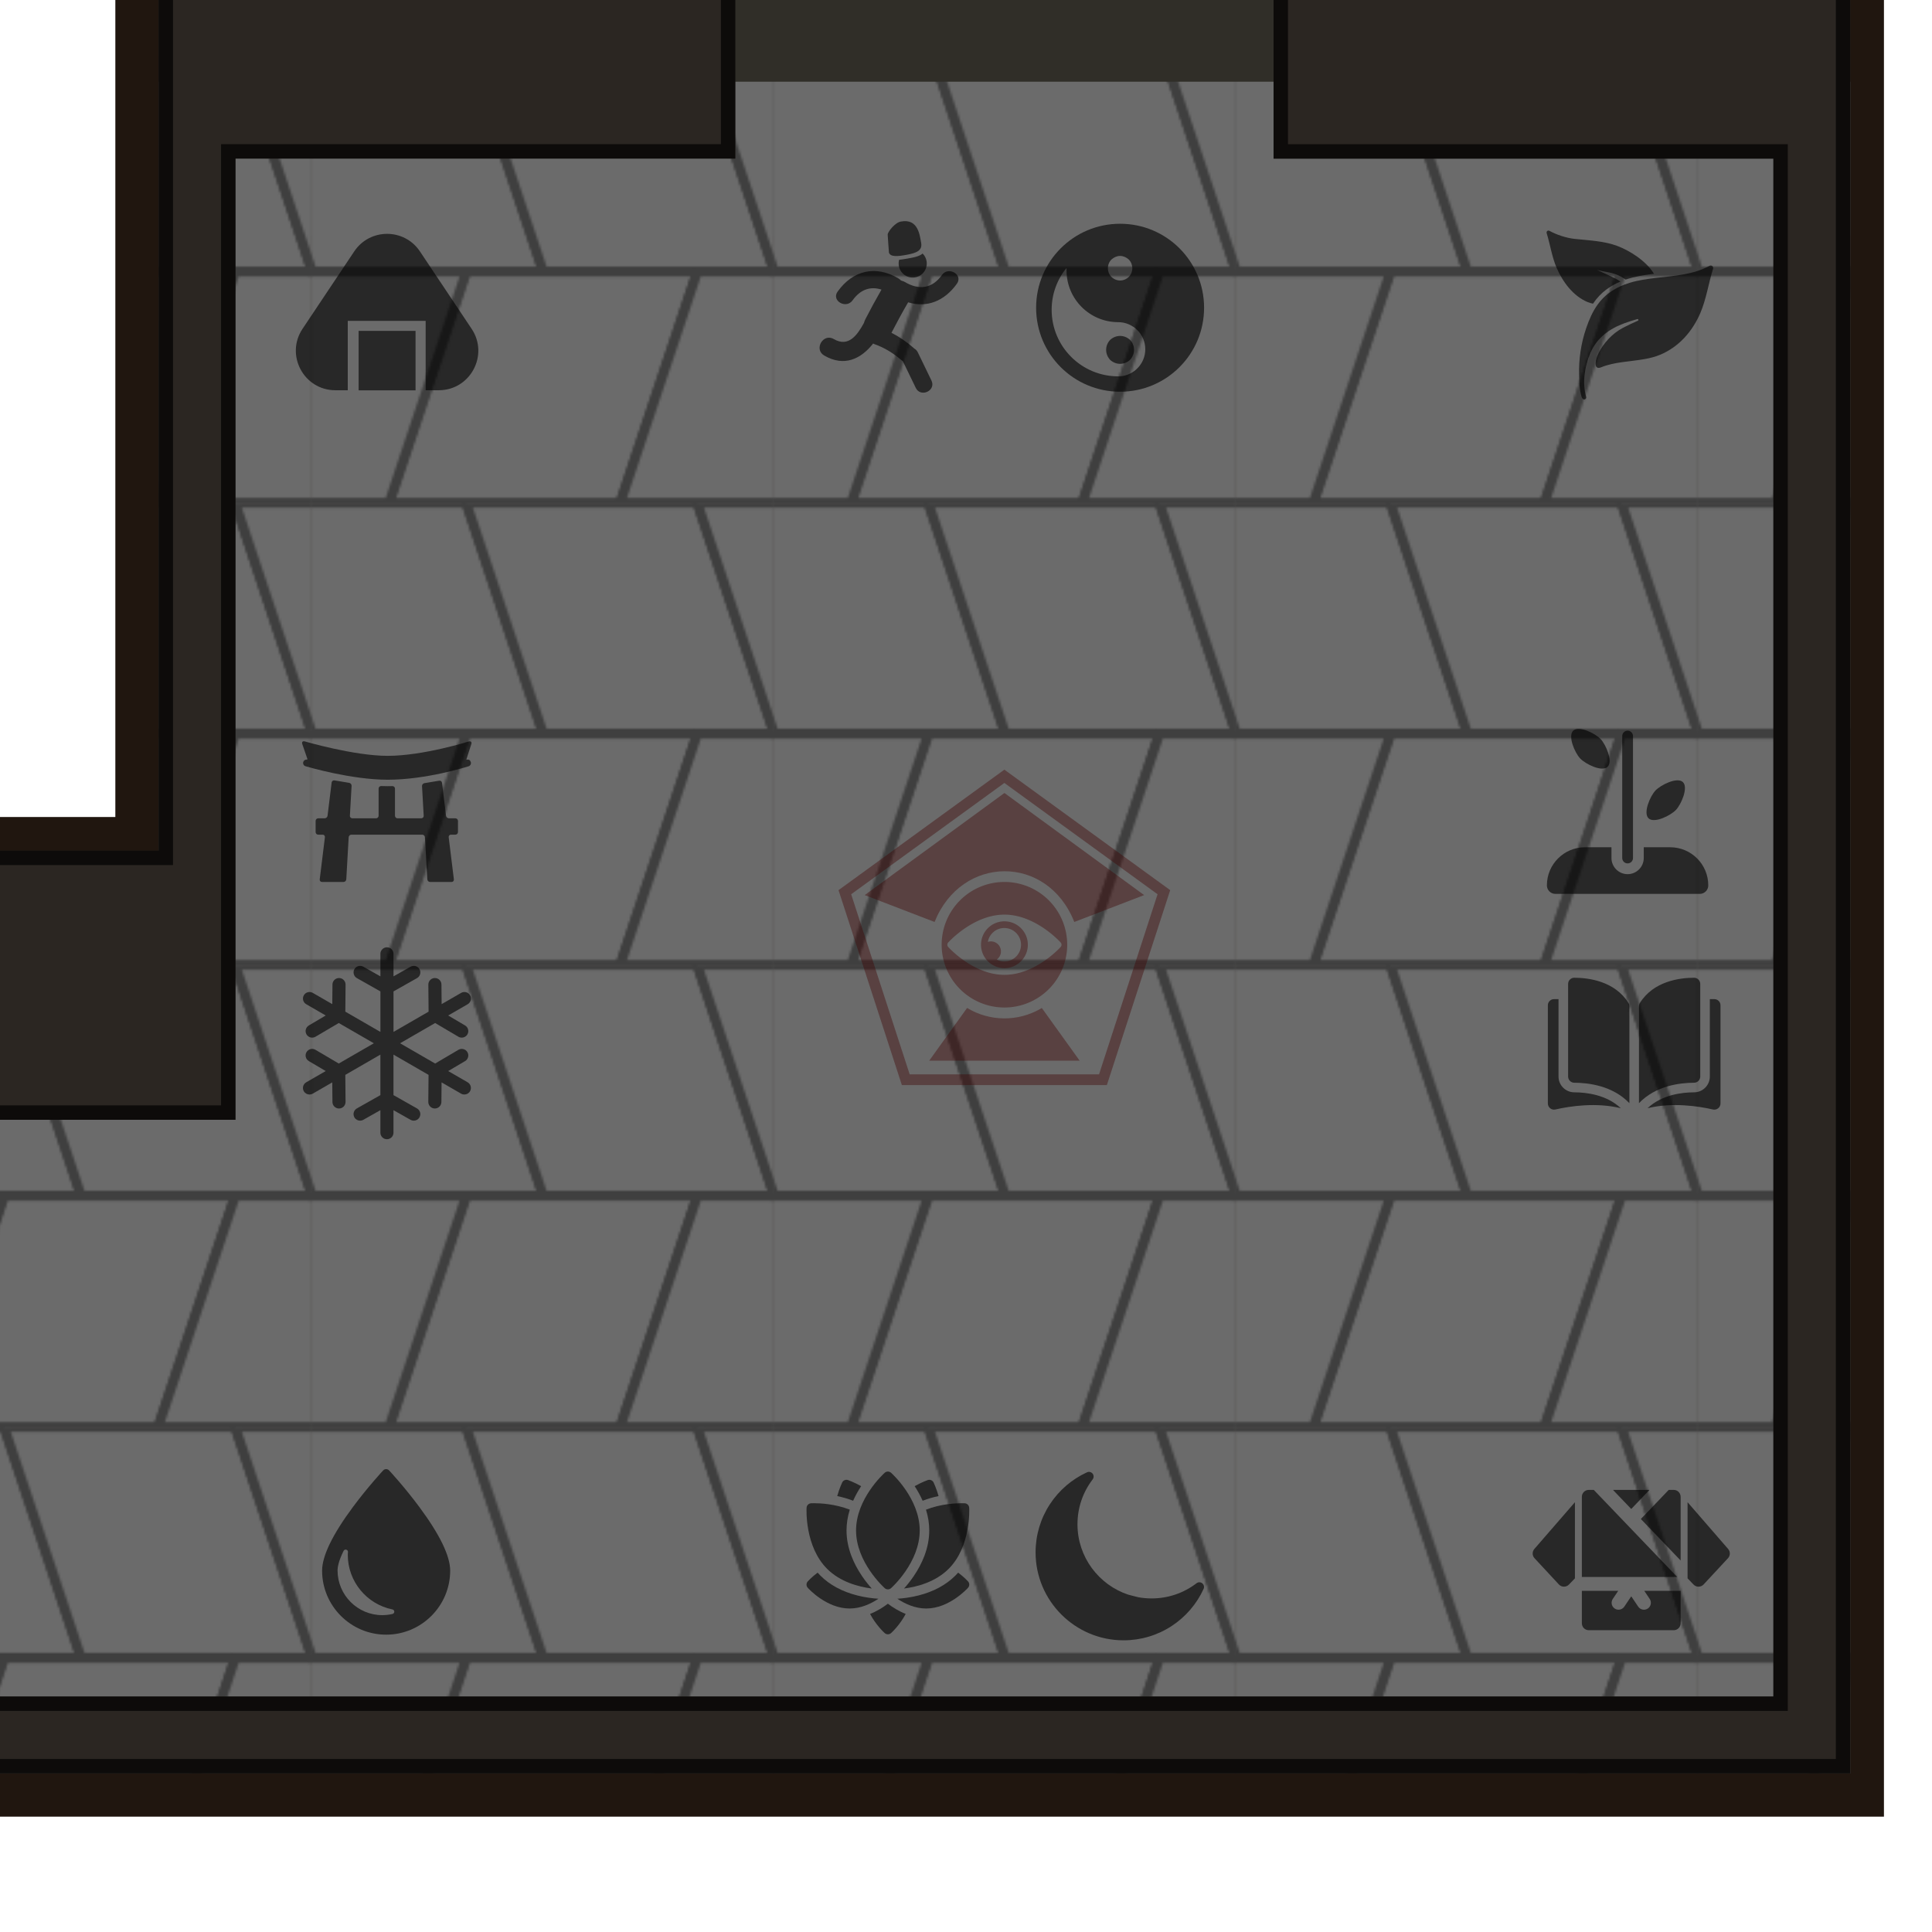 <?xml version="1.0" encoding="UTF-8" standalone="no"?>
<svg
   xmlns:dc="http://purl.org/dc/elements/1.1/"
   xmlns:cc="http://creativecommons.org/ns#"
   xmlns:rdf="http://www.w3.org/1999/02/22-rdf-syntax-ns#"
   xmlns:svg="http://www.w3.org/2000/svg"
   xmlns="http://www.w3.org/2000/svg"
   xmlns:xlink="http://www.w3.org/1999/xlink"
   xmlns:sodipodi="http://sodipodi.sourceforge.net/DTD/sodipodi-0.dtd"
   xmlns:inkscape="http://www.inkscape.org/namespaces/inkscape"
   width="804"
   height="804"
   viewBox="0 0 212.725 212.725"
   version="1.1"
   id="svg61"
   sodipodi:docname="map-bunker-chrys-compartment-floor-01c.svg"
   inkscape:version="0.92.2 (5c3e80d, 2017-08-06)">
  <sodipodi:namedview
     pagecolor="#ffffff"
     bordercolor="#666666"
     borderopacity="1"
     objecttolerance="10"
     gridtolerance="10"
     guidetolerance="10"
     inkscape:pageopacity="0"
     inkscape:pageshadow="2"
     inkscape:window-width="1920"
     inkscape:window-height="1017"
     id="namedview63"
     showgrid="true"
     inkscape:zoom="0.22187466"
     inkscape:cx="830.66274"
     inkscape:cy="670.49798"
     inkscape:window-x="1912"
     inkscape:window-y="-8"
     inkscape:window-maximized="1"
     inkscape:current-layer="svg61"
     inkscape:object-paths="true"
     inkscape:snap-intersection-paths="true"
     inkscape:snap-smooth-nodes="true"
     inkscape:snap-midpoints="true"
     fit-margin-top="2"
     fit-margin-left="2"
     fit-margin-right="2"
     fit-margin-bottom="2"
     inkscape:showpageshadow="false"
     inkscape:snap-nodes="true"
     inkscape:snap-others="true"
     showguides="false">
    <inkscape:grid
       type="xygrid"
       id="grid843"
       empspacing="8"
       spacingy="0.529"
       spacingx="0.529"
       originx="0"
       originy="0" />
  </sodipodi:namedview>
  <defs
     id="defs27">
    <pattern
       inkscape:collect="always"
       xlink:href="#pattern1829"
       id="pattern1835"
       patternTransform="matrix(0.187,-0.187,0.187,0.187,-245.533,-77.258)" />
    <pattern
       inkscape:collect="always"
       xlink:href="#pattern1825"
       id="pattern1829"
       patternTransform="matrix(0.707,-0.707,0.707,0.707,-928,-292)" />
    <pattern
       inkscape:collect="always"
       xlink:href="#pattern1657"
       id="pattern1825"
       patternTransform="matrix(0.187,-0.187,0.187,0.187,-245.533,-77.258)" />
    <clipPath
       id="f">
      <path
         d="m -45.534,209.35 29.33,16.933 v 33.867 l -29.33,16.933 -29.33,-16.933 v -33.867 z"
         id="path2"
         inkscape:connector-curvature="0"
         style="fill-opacity:0.506;stroke:#ffffff;stroke-width:2.117;stroke-opacity:0.502" />
    </clipPath>
    <clipPath
       id="e">
      <path
         d="m -22.25,168.075 v -9.525 h -46.568 v 9.525 z"
         clip-path="url(#clipPath6865)"
         id="path5"
         inkscape:connector-curvature="0"
         style="fill:#a3977d;stroke-width:2.081" />
    </clipPath>
    <clipPath
       id="d">
      <path
         clip-path="url(#clipPath6865)"
         d="m 402.14,158.55 h 9.526 v -42.334 h -9.525 z"
         id="path8"
         inkscape:connector-curvature="0"
         style="fill:#a3977d;stroke-width:1.984" />
    </clipPath>
    <filter
       id="b"
       x="-0.023"
       width="1.047"
       y="-0.025"
       height="1.049"
       style="color-interpolation-filters:sRGB">
      <feGaussianBlur
         stdDeviation="1.651"
         id="feGaussianBlur11" />
    </filter>
    <pattern
       xlink:href="#a"
       id="c"
       patternTransform="matrix(0.066,0,0,0.066,465.666,46.567)" />
    <pattern
       patternUnits="userSpaceOnUse"
       width="128"
       height="128"
       patternTransform="matrix(.265 0 0 .265 0 -38.1)"
       id="a">
      <path
         fill="none"
         stroke-width="3.78"
         d="M0 0h128v128H0z"
         id="path15" />
      <path
         fill="none"
         stroke-width="3.78"
         d="M0 0h128v128H0z"
         id="path17" />
      <path
         d="M0 0h128v128H0z"
         fill="#2e2d2a"
         stroke-width="15.118"
         stroke-miterlimit="10"
         id="path19" />
      <path
         d="M60 128V68H0v-8h60V0h8v60h60v8H68v60z"
         fill="#6f6f6f"
         fill-opacity=".303"
         stroke-width="1.414"
         id="path21" />
    </pattern>
    <clipPath
       id="c-2">
      <path
         style="fill:#a3977d;stroke-width:5.144"
         inkscape:connector-curvature="0"
         d="m -70.934,202.47 h 50.8 v -60.854 h -8.467 v 48.155 l -4.233,4.233 h -25.4 l -4.234,-4.233 v -48.155 h -8.466 z"
         id="path8-6" />
    </clipPath>
    <clipPath
       id="g-9">
      <path
         d="m -22.25,168.075 v -9.525 h -46.568 v 9.525 z"
         clip-path="url(#clipPath6865)"
         id="path5-4"
         inkscape:connector-curvature="0"
         style="fill:#a3977d;stroke-width:2.081" />
    </clipPath>
    <clipPath
       id="clipPath1171">
      <path
         d="m -22.25,168.075 v -9.525 h -46.568 v 9.525 z"
         clip-path="url(#clipPath6865)"
         id="path1169"
         inkscape:connector-curvature="0"
         style="fill:#a3977d;stroke-width:2.081" />
    </clipPath>
    <clipPath
       id="clipPath1175">
      <path
         d="m -22.25,168.075 v -9.525 h -46.568 v 9.525 z"
         clip-path="url(#clipPath6865)"
         id="path1173"
         inkscape:connector-curvature="0"
         style="fill:#a3977d;stroke-width:2.081" />
    </clipPath>
    <clipPath
       id="clipPath1179">
      <path
         d="m -22.25,168.075 v -9.525 h -46.568 v 9.525 z"
         clip-path="url(#clipPath6865)"
         id="path1177"
         inkscape:connector-curvature="0"
         style="fill:#a3977d;stroke-width:2.081" />
    </clipPath>
    <clipPath
       id="clipPath1183">
      <path
         d="m -22.25,168.075 v -9.525 h -46.568 v 9.525 z"
         clip-path="url(#clipPath6865)"
         id="path1181"
         inkscape:connector-curvature="0"
         style="fill:#a3977d;stroke-width:2.081" />
    </clipPath>
    <clipPath
       id="clipPath1187">
      <path
         d="m -22.25,168.075 v -9.525 h -46.568 v 9.525 z"
         clip-path="url(#clipPath6865)"
         id="path1185"
         inkscape:connector-curvature="0"
         style="fill:#a3977d;stroke-width:2.081" />
    </clipPath>
    <clipPath
       clipPathUnits="userSpaceOnUse"
       id="clipPath3056">
      <path
         style="fill:#743500;fill-opacity:1;stroke:none;stroke-width:1.497;stroke-linecap:round;stroke-linejoin:miter;stroke-miterlimit:4;stroke-dasharray:none;stroke-opacity:1"
         d="m -16.933,160.867 h -29.633 v -16.933 l 27.517,-1e-5 c 1.058,0 2.117,1.058 2.117,2.117 z"
         id="path3058"
         inkscape:connector-curvature="0"
         sodipodi:nodetypes="cccccc" />
    </clipPath>
    <clipPath
       clipPathUnits="userSpaceOnUse"
       id="clipPath848">
      <path
         style="fill:#743500;fill-opacity:1;stroke:none;stroke-width:1.497;stroke-linecap:round;stroke-linejoin:miter;stroke-miterlimit:4;stroke-dasharray:none;stroke-opacity:1"
         d="m -16.933,160.867 h -29.633 v -16.933 l 27.517,-1e-5 c 1.058,0 2.117,1.058 2.117,2.117 z"
         id="path846"
         inkscape:connector-curvature="0"
         sodipodi:nodetypes="cccccc" />
    </clipPath>
    <pattern
       patternUnits="userSpaceOnUse"
       width="64"
       height="64"
       patternTransform="matrix(0.265,0,0,0.265,-110.067,143.933)"
       id="pattern3032">
      <rect
         y="0"
         x="0"
         height="64"
         width="64"
         id="rect2240-1"
         style="fill:#4d2d13;fill-opacity:1;stroke:none;stroke-width:4;stroke-linecap:round;stroke-linejoin:miter;stroke-miterlimit:4;stroke-dasharray:none;stroke-opacity:1" />
      <circle
         r="9.057"
         cy="32"
         cx="32"
         id="path2238-8"
         style="fill:#743500;fill-opacity:1;stroke:#191919;stroke-width:4;stroke-linecap:round;stroke-linejoin:miter;stroke-miterlimit:4;stroke-dasharray:none;stroke-opacity:1" />
    </pattern>
    <clipPath
       clipPathUnits="userSpaceOnUse"
       id="clipPath1607">
      <path
         sodipodi:nodetypes="ccccccccc"
         inkscape:connector-curvature="0"
         id="path1609"
         d="m 71.967,-2.2842696e-4 c 2.117,0 4.233,2.117 4.233,4.233 l -5e-6,19.05 c 0,1.058 -1.058,2.117 -2.117,2.117 H 2.117 C 1.058,25.4 0,24.341 0,23.283 L 2.6601041e-7,4.233 C 2.6601041e-7,2.116 2.117,-2.2842696e-4 4.233,-2.2842696e-4 Z"
         clip-path="none"
         style="fill:#27282b;fill-opacity:1;stroke:none;stroke-width:3.573;stroke-linecap:round;stroke-linejoin:miter;stroke-miterlimit:4;stroke-dasharray:none;stroke-opacity:1" />
    </clipPath>
    <clipPath
       clipPathUnits="userSpaceOnUse"
       id="clipPath3081">
      <path
         style="fill:#92939b;fill-opacity:1;stroke:none;stroke-width:2;stroke-linecap:round;stroke-linejoin:miter;stroke-miterlimit:4;stroke-dasharray:none;stroke-opacity:1"
         d="m 218.017,16.933 h 1.058 c 1.058,0 1.058,1.058 1.058,1.058 v 65.617 c 0,0 0,1.058 -1.058,1.058 h -1.058 c -1.058,0 -1.058,-1.058 -1.058,-1.058 V 17.992 c 0,0 0,-1.058 1.058,-1.058 z"
         id="path3083"
         inkscape:connector-curvature="0"
         sodipodi:nodetypes="ccccccccc" />
    </clipPath>
    <clipPath
       clipPathUnits="userSpaceOnUse"
       id="clipPath2663">
      <rect
         style="fill:#0065b7;fill-opacity:1;stroke:none;stroke-width:6.632;stroke-linecap:round;stroke-linejoin:miter;stroke-miterlimit:4;stroke-dasharray:none;stroke-opacity:1"
         id="rect2665"
         width="12.7"
         height="21.167"
         x="2.116"
         y="5.292"
         rx="1.058"
         ry="1.058" />
    </clipPath>
    <clipPath
       clipPathUnits="userSpaceOnUse"
       id="clipPath2622">
      <rect
         style="fill:#003764;fill-opacity:1;stroke-width:4.017"
         id="rect2624"
         ry="2.54"
         rx="2.54"
         y="3.175"
         x="1.9834799e-007"
         height="25.401"
         width="57.15" />
    </clipPath>
    <clipPath
       id="a-0">
      <rect
         style="fill:#6f6655;stroke-width:1.728"
         ry="2.117"
         rx="2.117"
         y="264.984"
         x="6.35"
         height="10.583"
         width="25.4"
         id="rect2" />
    </clipPath>
    <clipPath
       id="a-4">
      <path
         style="fill:#ffffff;stroke-width:12.144"
         inkscape:connector-curvature="0"
         d="m 32.808,274.775 h 16.933 v 8.467 H 32.808 Z"
         id="path2-6" />
    </clipPath>
    <clipPath
       id="b-4">
      <path
         style="fill:#424242;stroke-width:3.772"
         inkscape:connector-curvature="0"
         d="m 16.933,264.192 c 4.586,0 12.7,2.116 12.7,5.291 v 3.175 c 0,1.059 -0.944,2.117 -2.116,2.117 H 6.35 c -1.17,-0.073 -2.117,-1.058 -2.117,-2.117 v -3.175 c 0,-3.175 8.114,-5.291 12.7,-5.291 z"
         id="path11" />
    </clipPath>
    <clipPath
       id="c-8">
      <path
         style="fill:#939393;stroke-width:2.96"
         inkscape:connector-curvature="0"
         d="m 52.917,283.242 c 0,5.261 -3.83,12.166 -8.625,12.166 -4.795,0 -8.625,-6.905 -8.625,-12.166 0,-5.262 3.861,-9.518 8.625,-9.518 4.763,0 8.625,4.256 8.625,9.518 z"
         id="path5-2" />
    </clipPath>
    <clipPath
       id="d-0">
      <path
         style="fill:#939393;stroke-width:2.96"
         inkscape:connector-curvature="0"
         d="m 61.383,253.608 c 0,5.262 -3.83,12.167 -8.625,12.167 -4.794,0 -8.624,-6.905 -8.624,-12.167 0,-5.261 3.861,-9.517 8.624,-9.517 4.764,0 8.625,4.256 8.625,9.517 z"
         id="path8-2" />
    </clipPath>
    <clipPath
       id="c-26">
      <path
         style="fill:#8e8380;stroke-width:3.086"
         inkscape:connector-curvature="0"
         d="m -10.503,154.7 h 7.409 l 2.116,2.117 V 180.1 c 0,2.117 -2.116,4.234 -4.233,4.234 h -5.292 z"
         clip-path="url(#a)"
         id="path5-9" />
    </clipPath>
    <clipPath
       id="d-3">
      <path
         style="fill:#756b68;stroke-width:2.117"
         inkscape:connector-curvature="0"
         clip-path="url(#b)"
         d="m -0.998,158.934 h 50.8 c 2.116,0 4.233,2.116 4.233,4.233 v 2.117 H -5.21 v -2.117 c 0,-2.117 2.096,-4.233 4.213,-4.233 z"
         id="path20-6" />
    </clipPath>
    <clipPath
       id="e-8">
      <path
         style="fill:#ada5a3;stroke-width:2.117"
         inkscape:connector-curvature="0"
         d="m 49.802,175.867 h -50.8 c -2.117,0 -4.234,-2.117 -4.234,-4.233 v -2.117 h 59.267 v 2.117 c 0,2.116 -2.117,4.233 -4.233,4.233 z"
         id="path17-5" />
    </clipPath>
    <clipPath
       id="f-3">
      <path
         style="fill:#8e8380;stroke-width:1.207"
         inkscape:connector-curvature="0"
         d="m 54.056,170.84 v -6.88 H -5.211 v 6.88 z"
         id="path14" />
    </clipPath>
    <clipPath
       id="g">
      <circle
         style="fill:#8e8380;stroke-width:0.873"
         r="2.117"
         cy="-1.139"
         cx="152.584"
         id="ellipse8" />
    </clipPath>
    <clipPath
       clipPathUnits="userSpaceOnUse"
       id="clipPath2135-42">
      <path
         style="fill:#1b1e25;stroke-width:2.226"
         d="M 101.6,-0.002 V 67.733 h 59.266 l 10e-4,262.467 H 114.302 v 33.864 l 46.565,0.003 5.3e-4,143.933 H 8.467 v 0 l 3.31e-5,-143.931 46.567,-0.003 V 330.2 H 8.453 L 8.465,67.733 H 67.732 V -1.85e-4 H 59.267 V 59.267 H 0 L -4.6699999e-5,516.467 H 169.334 l -0.002,-457.199 -59.265,-0.003 V -0.002 Z"
         id="path2137-3"
         inkscape:connector-curvature="0"
         sodipodi:nodetypes="cccccccccccccccccccccccccc" />
    </clipPath>
    <clipPath
       id="g-9-9">
      <path
         d="m -22.25,168.075 v -9.525 h -46.568 v 9.525 z"
         clip-path="url(#clipPath6865)"
         id="path5-4-2"
         inkscape:connector-curvature="0"
         style="fill:#a3977d;stroke-width:2.081" />
    </clipPath>
    <clipPath
       id="clipPath1222">
      <path
         d="m -22.25,168.075 v -9.525 h -46.568 v 9.525 z"
         clip-path="url(#clipPath6865)"
         id="path1220"
         inkscape:connector-curvature="0"
         style="fill:#a3977d;stroke-width:2.081" />
    </clipPath>
    <clipPath
       id="clipPath1226">
      <path
         d="m -22.25,168.075 v -9.525 h -46.568 v 9.525 z"
         clip-path="url(#clipPath6865)"
         id="path1224"
         inkscape:connector-curvature="0"
         style="fill:#a3977d;stroke-width:2.081" />
    </clipPath>
    <clipPath
       id="clipPath1230">
      <path
         d="m -22.25,168.075 v -9.525 h -46.568 v 9.525 z"
         clip-path="url(#clipPath6865)"
         id="path1228"
         inkscape:connector-curvature="0"
         style="fill:#a3977d;stroke-width:2.081" />
    </clipPath>
    <clipPath
       id="clipPath1234">
      <path
         d="m -22.25,168.075 v -9.525 h -46.568 v 9.525 z"
         clip-path="url(#clipPath6865)"
         id="path1232"
         inkscape:connector-curvature="0"
         style="fill:#a3977d;stroke-width:2.081" />
    </clipPath>
    <clipPath
       id="clipPath1238">
      <path
         d="m -22.25,168.075 v -9.525 h -46.568 v 9.525 z"
         clip-path="url(#clipPath6865)"
         id="path1236"
         inkscape:connector-curvature="0"
         style="fill:#a3977d;stroke-width:2.081" />
    </clipPath>
    <clipPath
       clipPathUnits="userSpaceOnUse"
       id="clipPath1311">
      <path
         id="path1313"
         d="M 8.467,347.133 H 50.8 v -60.854 h -8.467 v 48.155 l -3.598,4.233 H 20.532 l -3.599,-4.233 V 286.279 H 8.467 Z"
         inkscape:connector-curvature="0"
         style="fill:#a3977d;stroke-width:4.743"
         sodipodi:nodetypes="ccccccccccc" />
    </clipPath>
    <clipPath
       id="g-9-9-1">
      <path
         d="m -22.25,168.075 v -9.525 h -46.568 v 9.525 z"
         clip-path="url(#clipPath6865)"
         id="path5-4-2-4"
         inkscape:connector-curvature="0"
         style="fill:#a3977d;stroke-width:2.081" />
    </clipPath>
    <clipPath
       id="clipPath1028">
      <path
         d="m -22.25,168.075 v -9.525 h -46.568 v 9.525 z"
         clip-path="url(#clipPath6865)"
         id="path1026"
         inkscape:connector-curvature="0"
         style="fill:#a3977d;stroke-width:2.081" />
    </clipPath>
    <clipPath
       id="clipPath1032">
      <path
         d="m -22.25,168.075 v -9.525 h -46.568 v 9.525 z"
         clip-path="url(#clipPath6865)"
         id="path1030"
         inkscape:connector-curvature="0"
         style="fill:#a3977d;stroke-width:2.081" />
    </clipPath>
    <clipPath
       id="clipPath1036">
      <path
         d="m -22.25,168.075 v -9.525 h -46.568 v 9.525 z"
         clip-path="url(#clipPath6865)"
         id="path1034"
         inkscape:connector-curvature="0"
         style="fill:#a3977d;stroke-width:2.081" />
    </clipPath>
    <clipPath
       id="clipPath1040">
      <path
         d="m -22.25,168.075 v -9.525 h -46.568 v 9.525 z"
         clip-path="url(#clipPath6865)"
         id="path1038"
         inkscape:connector-curvature="0"
         style="fill:#a3977d;stroke-width:2.081" />
    </clipPath>
    <clipPath
       id="clipPath1044">
      <path
         d="m -22.25,168.075 v -9.525 h -46.568 v 9.525 z"
         clip-path="url(#clipPath6865)"
         id="path1042"
         inkscape:connector-curvature="0"
         style="fill:#a3977d;stroke-width:2.081" />
    </clipPath>
    <clipPath
       id="clipPath1048">
      <path
         d="m -22.25,168.075 v -9.525 h -46.568 v 9.525 z"
         clip-path="url(#clipPath6865)"
         id="path1046"
         inkscape:connector-curvature="0"
         style="fill:#a3977d;stroke-width:2.081" />
    </clipPath>
    <pattern
       xlink:href="#b-6"
       id="q"
       patternTransform="matrix(0.198,-0.198,0.198,0.198,21.167,277.283)" />
    <pattern
       patternUnits="userSpaceOnUse"
       width="64"
       height="64"
       patternTransform="translate(-20.134 336.35) scale(.265)"
       id="b-6">
      <path
         d="M0 0h64v64H0z"
         fill="#8b6539"
         stroke-width=".516"
         id="path67" />
      <path
         fill="none"
         stroke-width="3.78"
         d="M0 0h64v64H0z"
         id="path69" />
      <path
         fill="none"
         stroke-width="3.78"
         d="M0 0h64v64H0z"
         id="path71" />
      <path
         fill="none"
         stroke-width="1.89"
         d="M0 0h64v64H0z"
         id="path73" />
      <path
         d="M32 0h32v32H32zM0 32h32v32H0z"
         fill="#a47743"
         stroke-width=".258"
         id="path75" />
    </pattern>
    <pattern
       patternTransform="matrix(0.265,0,0,0.265,34.394,207.962)"
       id="pattern2095"
       xlink:href="#pattern2006"
       inkscape:collect="always" />
    <pattern
       patternUnits="userSpaceOnUse"
       width="192"
       height="192"
       patternTransform="matrix(0.265,0,0,0.265,-203.2,287.867)"
       id="pattern2006">
      <g
         clip-path="url(#clipPath2002)"
         id="g2000"
         transform="matrix(3.78,0,0,3.78,768.001,-1088)">
        <path
           style="fill:#6b6b6b;fill-opacity:1;stroke:#3f3f3f;stroke-width:1.058;stroke-linecap:butt;stroke-linejoin:miter;stroke-miterlimit:4;stroke-dasharray:none;stroke-opacity:1"
           d="m -211.667,287.867 8.467,25.4 h 8.467 16.933 l -8.467,-25.4 h -8.467 z"
           id="path1733"
           inkscape:connector-curvature="0" />
        <path
           inkscape:connector-curvature="0"
           id="path1982"
           d="m -186.267,287.867 8.467,25.4 h 8.467 16.933 l -8.467,-25.4 h -8.467 z"
           style="fill:#6b6b6b;fill-opacity:1;stroke:#3f3f3f;stroke-width:1.058;stroke-linecap:butt;stroke-linejoin:miter;stroke-miterlimit:4;stroke-dasharray:none;stroke-opacity:1" />
        <path
           style="fill:#6b6b6b;fill-opacity:1;stroke:#3f3f3f;stroke-width:1.058;stroke-linecap:butt;stroke-linejoin:miter;stroke-miterlimit:4;stroke-dasharray:none;stroke-opacity:1"
           d="m -194.734,338.667 8.467,-25.4 h 8.467 16.933 l -8.467,25.4 h -8.467 z"
           id="path1984"
           inkscape:connector-curvature="0" />
        <path
           inkscape:connector-curvature="0"
           id="path1986"
           d="m -220.134,338.667 8.467,-25.4 h 8.467 16.933 l -8.467,25.4 h -8.467 z"
           style="fill:#6b6b6b;fill-opacity:1;stroke:#3f3f3f;stroke-width:1.058;stroke-linecap:butt;stroke-linejoin:miter;stroke-miterlimit:4;stroke-dasharray:none;stroke-opacity:1" />
        <path
           inkscape:connector-curvature="0"
           id="path1988"
           d="m -169.334,338.667 8.467,-25.4 h 8.467 16.933 l -8.467,25.4 h -8.467 z"
           style="fill:#6b6b6b;fill-opacity:1;stroke:#3f3f3f;stroke-width:1.058;stroke-linecap:butt;stroke-linejoin:miter;stroke-miterlimit:4;stroke-dasharray:none;stroke-opacity:1" />
        <path
           style="fill:#6b6b6b;fill-opacity:1;stroke:#3f3f3f;stroke-width:1.058;stroke-linecap:butt;stroke-linejoin:miter;stroke-miterlimit:4;stroke-dasharray:none;stroke-opacity:1"
           d="m -160.867,287.867 8.467,25.4 h 8.467 16.933 l -8.467,-25.4 h -8.467 z"
           id="path1990"
           inkscape:connector-curvature="0" />
      </g>
    </pattern>
    <clipPath
       clipPathUnits="userSpaceOnUse"
       id="clipPath2002">
      <rect
         style="fill:#373737;fill-opacity:1;stroke:none;stroke-width:1.058;stroke-linecap:butt;stroke-linejoin:miter;stroke-miterlimit:4;stroke-dasharray:none;stroke-opacity:1"
         id="rect2004"
         width="50.8"
         height="50.8"
         x="-203.2"
         y="287.867" />
    </clipPath>
    <clipPath
       clipPathUnits="userSpaceOnUse"
       id="clipPath2290">
      <path
         sodipodi:nodetypes="cccccccccccccccccccccccccccccccccccccc"
         inkscape:connector-curvature="0"
         id="path2292"
         d="M 0,-1.3308597e-4 -0.002,194.735 H 245.533 V 152.4 l 237.064,3e-5 v -321.733 h -76.2 v 8.467 h 67.733 v 101.6 h -55.033 v 33.867 h 55.033 V 143.934 H 220.131 l -1e-5,42.334 -211.667,0.002 L 8.465,0.001 Z M 220.131,110.067 h 84.667 V -25.4 h 55.033 V -59.266 H 304.798 V -160.866 h 67.733 v -8.467 H 296.331 v 270.933 l -50.798,-3e-5 V 50.801 L 42.331,50.8 V 8.9991822e-4 H 33.864 V 67.735 l 186.267,-5.29e-4 z"
         style="fill:#2b2622;fill-opacity:1;stroke-width:2.226" />
    </clipPath>
    <clipPath
       clipPathUnits="userSpaceOnUse"
       id="clipPath2131">
      <path
         style="fill:#2b2622;fill-opacity:1;stroke-width:2.226"
         d="M 0.003,-0.004 -4.39999e-4,194.731 H 228.6 v -42.334 l 253.999,5e-5 0.003,-364.067 h -76.199 v 8.467 h 67.733 l -0.003,143.934 H 419.1 v 33.867 h 55.033 V 143.93 H 220.134 l -1e-5,42.334 -211.667,0.003 V -0.002 Z m 220.131,110.067 h 84.667 v -135.467 h 55.033 v -33.867 h -55.033 l 0.003,-143.934 h 67.733 v -8.467 h -76.2 l -0.003,262.47 -254,-0.004 V -0.003 h -8.467 V 67.731 L 220.133,67.731 Z"
         id="path2133"
         inkscape:connector-curvature="0"
         sodipodi:nodetypes="cccccccccccccccccccccccccccccccccccc" />
    </clipPath>
    <clipPath
       clipPathUnits="userSpaceOnUse"
       id="clipPath931-6-3">
      <path
         sodipodi:type="star"
         style="fill:#292929;fill-opacity:1;stroke:none;stroke-width:16;stroke-linecap:butt;stroke-linejoin:miter;stroke-miterlimit:4;stroke-dasharray:none;stroke-opacity:1"
         id="path933-3-9"
         sodipodi:sides="5"
         sodipodi:cx="-99.74794"
         sodipodi:cy="76.387894"
         sodipodi:r1="129.72775"
         sodipodi:r2="104.95196"
         sodipodi:arg1="-1.5707963"
         sodipodi:arg2="-0.9424778"
         inkscape:flatsided="true"
         inkscape:rounded="0"
         inkscape:randomized="0"
         d="M -99.748,-53.34 23.63,36.3 -23.496,181.34 -176,181.34 -223.126,36.3 Z"
         inkscape:transform-center-y="-12.387897" />
    </clipPath>
    <clipPath
       clipPathUnits="userSpaceOnUse"
       id="clipPath931-6-3-5">
      <path
         sodipodi:type="star"
         style="fill:#292929;fill-opacity:1;stroke:none;stroke-width:16;stroke-linecap:butt;stroke-linejoin:miter;stroke-miterlimit:4;stroke-dasharray:none;stroke-opacity:1"
         id="path933-3-9-1"
         sodipodi:sides="5"
         sodipodi:cx="-99.74794"
         sodipodi:cy="76.387894"
         sodipodi:r1="129.72775"
         sodipodi:r2="104.95196"
         sodipodi:arg1="-1.5707963"
         sodipodi:arg2="-0.9424778"
         inkscape:flatsided="true"
         inkscape:rounded="0"
         inkscape:randomized="0"
         d="M -99.748,-53.34 23.63,36.3 -23.496,181.34 -176,181.34 -223.126,36.3 Z"
         inkscape:transform-center-y="-12.387897" />
    </clipPath>
    <clipPath
       id="c-7">
      <circle
         cx="19.05"
         cy="302.556"
         r="3.969"
         id="circle5"
         style="fill:#e30000;stroke-width:3.175" />
    </clipPath>
    <clipPath
       id="d-34">
      <circle
         cx="19.05"
         cy="302.556"
         r="3.969"
         id="circle2"
         style="fill:#e30000;stroke-width:3.175" />
    </clipPath>
    <clipPath
       id="clipPath857">
      <circle
         cx="19.05"
         cy="302.556"
         r="3.969"
         id="circle855"
         style="fill:#e30000;stroke-width:3.175" />
    </clipPath>
    <clipPath
       id="clipPath861">
      <circle
         cx="19.05"
         cy="302.556"
         r="3.969"
         id="circle859"
         style="fill:#e30000;stroke-width:3.175" />
    </clipPath>
    <clipPath
       clipPathUnits="userSpaceOnUse"
       id="clipPath895">
      <rect
         id="rect897"
         width="50.8"
         height="13.759"
         y="-24.871"
         rx="0"
         x="-8.5106381e-005"
         style="fill:#585858;stroke-width:1.433" />
    </clipPath>
    <clipPath
       clipPathUnits="userSpaceOnUse"
       id="clipPath901">
      <rect
         id="rect903"
         x="0.001"
         width="50.799"
         height="12.7"
         y="-1.3913973e-006"
         rx="0"
         style="fill:#393939;stroke-width:1.376" />
    </clipPath>
    <clipPath
       clipPathUnits="userSpaceOnUse"
       id="clipPath896">
      <path
         style="fill:#3a3a3a;fill-opacity:1;stroke-width:2.117;stroke-opacity:0.706"
         inkscape:connector-curvature="0"
         id="path898"
         d="M -4.715e-4,173.567 16.933,156.634 H 169.333 l 16.934,16.933 h -63.5 v -3.175 c 0,-3.175 -2.117,-5.292 -4.233,-5.292 H 67.733 c -2.117,0 -4.233,2.117 -4.233,5.292 v 3.175 z"
         sodipodi:nodetypes="ccccccccccc" />
    </clipPath>
    <clipPath
       clipPathUnits="userSpaceOnUse"
       id="clipPath902">
      <path
         sodipodi:nodetypes="ccccccccccc"
         d="M 245.534,1.8340539e-4 228.6,16.933 H 76.2 L 59.266,-4.7659537e-4 H 122.766 V 3.175 c 0,3.175 2.117,5.292 4.233,5.292 h 50.801 c 2.117,0 4.233,-2.117 4.233,-5.292 V -4.7659537e-4 Z"
         id="path904"
         inkscape:connector-curvature="0"
         style="fill:#3a3a3a;fill-opacity:1;stroke-width:2.117;stroke-opacity:0.706" />
    </clipPath>
    <clipPath
       id="c-75">
      <path
         style="fill:#8e8380;stroke-width:3.086"
         inkscape:connector-curvature="0"
         d="m -10.503,154.7 h 7.409 l 2.116,2.117 V 180.1 c 0,2.117 -2.116,4.234 -4.233,4.234 h -5.292 z"
         clip-path="url(#a)"
         id="path5-7" />
    </clipPath>
    <clipPath
       id="d-1">
      <path
         style="fill:#756b68;stroke-width:2.117"
         inkscape:connector-curvature="0"
         clip-path="url(#b)"
         d="m -0.998,158.934 h 50.8 c 2.116,0 4.233,2.116 4.233,4.233 v 2.117 H -5.21 v -2.117 c 0,-2.117 2.096,-4.233 4.213,-4.233 z"
         id="path20" />
    </clipPath>
    <clipPath
       id="e-4">
      <path
         style="fill:#ada5a3;stroke-width:2.117"
         inkscape:connector-curvature="0"
         d="m 49.802,175.867 h -50.8 c -2.117,0 -4.234,-2.117 -4.234,-4.233 v -2.117 h 59.267 v 2.117 c 0,2.116 -2.117,4.233 -4.233,4.233 z"
         id="path17-4" />
    </clipPath>
    <clipPath
       id="f-8">
      <path
         style="fill:#8e8380;stroke-width:1.207"
         inkscape:connector-curvature="0"
         d="m 54.056,170.84 v -6.88 H -5.211 v 6.88 z"
         id="path14-0" />
    </clipPath>
    <clipPath
       id="g-6">
      <circle
         style="fill:#8e8380;stroke-width:0.873"
         r="2.117"
         cy="-1.139"
         cx="152.584"
         id="ellipse8-8" />
    </clipPath>
    <filter
       inkscape:collect="always"
       style="color-interpolation-filters:sRGB"
       id="filter1065"
       x="-0.009"
       width="1.018"
       y="-0.01"
       height="1.02">
      <feGaussianBlur
         inkscape:collect="always"
         stdDeviation="1.863"
         id="feGaussianBlur1067" />
    </filter>
    <pattern
       patternUnits="userSpaceOnUse"
       width="64"
       height="64"
       patternTransform="matrix(0.265,0,0,0.265,-33.867,67.734)"
       id="pattern1657">
      <rect
         id="rect1793"
         y="0"
         x="0"
         height="64"
         width="64"
         style="fill:none;stroke:none;stroke-width:3.78" />
      <rect
         id="rect1623"
         y="0"
         x="0"
         height="64"
         width="64"
         style="fill:none;stroke:none;stroke-width:3.78" />
      <rect
         id="rect1625"
         y="0"
         x="0"
         height="64"
         width="64"
         style="fill:none;stroke:none;stroke-width:3.78" />
      <rect
         id="rect1627"
         y="0"
         x="2.8835409e-005"
         height="64"
         width="64"
         style="fill:none;stroke:none;stroke-width:3.78" />
      <rect
         y="0"
         x="0"
         height="64"
         width="64"
         id="rect1629"
         style="fill:#322219;fill-opacity:1;stroke:none;stroke-width:11.314;stroke-miterlimit:4;stroke-dasharray:none;stroke-opacity:1" />
      <rect
         transform="rotate(90)"
         y="-30"
         x="14"
         height="30"
         width="2"
         id="rect1631"
         style="fill:#000000;fill-opacity:0.294;stroke:none;stroke-width:2.666;stroke-linecap:butt;stroke-linejoin:miter;stroke-miterlimit:10;stroke-dasharray:none;stroke-opacity:1;paint-order:normal" />
      <rect
         style="fill:#000000;fill-opacity:0.294;stroke:none;stroke-width:3.302;stroke-linecap:butt;stroke-linejoin:miter;stroke-miterlimit:10;stroke-dasharray:none;stroke-opacity:1;paint-order:normal"
         id="rect1633"
         width="2"
         height="46"
         x="30"
         y="0" />
      <rect
         style="fill:#000000;fill-opacity:0.294;stroke:none;stroke-width:1.822;stroke-linecap:butt;stroke-linejoin:miter;stroke-miterlimit:10;stroke-dasharray:none;stroke-opacity:1;paint-order:normal"
         id="rect1635"
         width="2"
         height="14"
         x="30"
         y="-14"
         transform="rotate(90)" />
      <rect
         y="16"
         x="14"
         height="48"
         width="2"
         id="rect1637"
         style="fill:#000000;fill-opacity:0.294;stroke:none;stroke-width:3.373;stroke-linecap:butt;stroke-linejoin:miter;stroke-miterlimit:10;stroke-dasharray:none;stroke-opacity:1;paint-order:normal" />
      <rect
         style="fill:#000000;fill-opacity:0.294;stroke:none;stroke-width:3.302;stroke-linecap:butt;stroke-linejoin:miter;stroke-miterlimit:10;stroke-dasharray:none;stroke-opacity:1;paint-order:normal"
         id="rect1639"
         width="2"
         height="46"
         x="46"
         y="-62"
         transform="rotate(90)" />
      <rect
         style="fill:#000000;fill-opacity:0.294;stroke:none;stroke-width:2.754;stroke-linecap:butt;stroke-linejoin:miter;stroke-miterlimit:10;stroke-dasharray:none;stroke-opacity:1;paint-order:normal"
         id="rect1641"
         width="2"
         height="32"
         x="30"
         y="-64"
         transform="rotate(90)" />
      <rect
         style="fill:#000000;fill-opacity:0.294;stroke:none;stroke-width:1.947;stroke-linecap:butt;stroke-linejoin:miter;stroke-miterlimit:10;stroke-dasharray:none;stroke-opacity:1;paint-order:normal"
         id="rect1643"
         width="2"
         height="16"
         x="14"
         y="-64"
         transform="rotate(90)" />
      <rect
         y="0"
         x="46"
         height="30"
         width="2"
         id="rect1645"
         style="fill:#000000;fill-opacity:0.294;stroke:none;stroke-width:2.666;stroke-linecap:butt;stroke-linejoin:miter;stroke-miterlimit:10;stroke-dasharray:none;stroke-opacity:1;paint-order:normal" />
      <rect
         style="fill:#000000;fill-opacity:0.294;stroke:none;stroke-width:1.947;stroke-linecap:butt;stroke-linejoin:miter;stroke-miterlimit:10;stroke-dasharray:none;stroke-opacity:1;paint-order:normal"
         id="rect1647"
         width="2"
         height="16"
         x="46"
         y="48" />
      <rect
         transform="rotate(90)"
         y="-46"
         x="62"
         height="30"
         width="2"
         id="rect1649"
         style="fill:#000000;fill-opacity:0.294;stroke:none;stroke-width:2.666;stroke-linecap:butt;stroke-linejoin:miter;stroke-miterlimit:10;stroke-dasharray:none;stroke-opacity:1;paint-order:normal" />
      <rect
         transform="rotate(90)"
         y="-14"
         x="62"
         height="14"
         width="2"
         id="rect1651"
         style="fill:#000000;fill-opacity:0.294;stroke:none;stroke-width:1.822;stroke-linecap:butt;stroke-linejoin:miter;stroke-miterlimit:10;stroke-dasharray:none;stroke-opacity:1;paint-order:normal" />
      <rect
         style="fill:#000000;fill-opacity:0.294;stroke:none;stroke-width:1.822;stroke-linecap:butt;stroke-linejoin:miter;stroke-miterlimit:10;stroke-dasharray:none;stroke-opacity:1;paint-order:normal"
         id="rect1653"
         width="2"
         height="14"
         x="62"
         y="0" />
      <rect
         y="32"
         x="62"
         height="32"
         width="2"
         id="rect1655"
         style="fill:#000000;fill-opacity:0.294;stroke:none;stroke-width:2.754;stroke-linecap:butt;stroke-linejoin:miter;stroke-miterlimit:10;stroke-dasharray:none;stroke-opacity:1;paint-order:normal" />
    </pattern>
    <clipPath
       clipPathUnits="userSpaceOnUse"
       id="clipPath1831">
      <rect
         style="fill:url(#pattern1835);fill-opacity:1;stroke:none;stroke-width:3.704;stroke-linecap:butt;stroke-linejoin:miter;stroke-miterlimit:4;stroke-dasharray:none;stroke-opacity:1"
         id="rect1833"
         width="59.267"
         height="59.267"
         x="-140.227"
         y="-131.738" />
    </clipPath>
    <clipPath
       clipPathUnits="userSpaceOnUse"
       id="clipPath1845">
      <rect
         style="fill:#000000;fill-opacity:0.439;stroke:none;stroke-width:3.175;stroke-linecap:butt;stroke-linejoin:miter;stroke-miterlimit:4;stroke-dasharray:none;stroke-opacity:1"
         id="rect1847"
         width="8.467"
         height="4.233"
         x="220.133"
         y="144.991"
         rx="0.529"
         ry="0.529" />
    </clipPath>
    <clipPath
       id="d-01">
      <circle
         cx="19.05"
         cy="302.556"
         r="3.969"
         id="circle11"
         style="fill:#e30000;stroke-width:3.175" />
    </clipPath>
    <clipPath
       id="clipPath861-8">
      <circle
         cx="19.05"
         cy="302.556"
         r="3.969"
         id="circle859-1"
         style="fill:#e30000;stroke-width:3.175" />
    </clipPath>
    <clipPath
       id="clipPath865">
      <circle
         cx="19.05"
         cy="302.556"
         r="3.969"
         id="circle863"
         style="fill:#e30000;stroke-width:3.175" />
    </clipPath>
    <clipPath
       id="clipPath869">
      <circle
         cx="19.05"
         cy="302.556"
         r="3.969"
         id="circle867"
         style="fill:#e30000;stroke-width:3.175" />
    </clipPath>
    <clipPath
       id="clipPath873">
      <circle
         cx="19.05"
         cy="302.556"
         r="3.969"
         id="circle871"
         style="fill:#e30000;stroke-width:3.175" />
    </clipPath>
    <clipPath
       id="clipPath877">
      <circle
         cx="19.05"
         cy="302.556"
         r="3.969"
         id="circle875"
         style="fill:#e30000;stroke-width:3.175" />
    </clipPath>
    <clipPath
       id="clipPath881">
      <circle
         cx="19.05"
         cy="302.556"
         r="3.969"
         id="circle879"
         style="fill:#e30000;stroke-width:3.175" />
    </clipPath>
    <clipPath
       id="clipPath885">
      <circle
         cx="19.05"
         cy="302.556"
         r="3.969"
         id="circle883"
         style="fill:#e30000;stroke-width:3.175" />
    </clipPath>
    <clipPath
       id="clipPath889">
      <circle
         cx="19.05"
         cy="302.556"
         r="3.969"
         id="circle887"
         style="fill:#e30000;stroke-width:3.175" />
    </clipPath>
    <clipPath
       id="clipPath893">
      <circle
         cx="19.05"
         cy="302.556"
         r="3.969"
         id="circle891"
         style="fill:#e30000;stroke-width:3.175" />
    </clipPath>
    <clipPath
       clipPathUnits="userSpaceOnUse"
       id="clipPath910">
      <rect
         id="rect912"
         width="25.4"
         height="16.933"
         y="-16.933"
         rx="0"
         x="-7.9296115e-005"
         style="fill:#393939;fill-opacity:1;stroke-width:1.124" />
    </clipPath>
    <clipPath
       clipPathUnits="userSpaceOnUse"
       id="clipPath1935">
      <path
         style="fill:#2b2622;fill-opacity:1;stroke-width:2.226"
         d="m -278.87,42.861 -0.003,194.735 237.067,0.004 v -42.334 l 245.533,-0.003 0.003,-364.067 h -76.2 v 8.467 h 67.733 l -0.003,143.934 h -55.033 v 33.867 h 55.033 V 186.795 H -58.739 l -1.1e-5,42.334 -211.667,0.003 V 42.863 Z M -58.739,152.928 H 0 V 123.296 H 25.928 V 17.461 H 80.961 V -16.405 H 25.928 l 0.003,-143.934 h 67.733 v -8.467 H 17.464 l -0.003,262.47 -254,-0.004 V 42.862 h -8.467 v 67.734 l 186.267,-5.3e-4 z"
         id="path1937"
         inkscape:connector-curvature="0"
         sodipodi:nodetypes="cccccccccccccccccccccccccccccccccccccc" />
    </clipPath>
  </defs>
  <path
     inkscape:connector-curvature="0"
     style="fill:#130902;fill-opacity:0.945;stroke-width:1.005;filter:url(#filter1065)"
     d="M -283.633,89.958 H 12.7 V -138.642 h 33.867 v -59.267 H 173.567 v 59.267 h 33.867 l 1e-5,338.666 H -38.1 v 42.333 H -283.633 Z"
     id="path38-1"
     sodipodi:nodetypes="ccccccccccccc" />
  <path
     d="m 17.46,-168.804 186.266,6.1e-4 3.5e-4,194.733 -186.266,-10e-5 z"
     id="path33-7"
     inkscape:connector-curvature="0"
     style="fill:#302e28;stroke-width:0.993"
     sodipodi:nodetypes="ccccc" />
  <path
     style="fill:url(#pattern2095);fill-opacity:1;stroke:none;stroke-width:2.398;stroke-linecap:butt;stroke-linejoin:miter;stroke-miterlimit:4;stroke-dasharray:none;stroke-opacity:1"
     d="M 17.464,8.996 H 203.727 l -0.003,186.267 -245.53,4.7e-4 V 144.463 l -3.75e-4,-24.871 59.267,0 z"
     id="rect1624"
     inkscape:connector-curvature="0"
     sodipodi:nodetypes="cccccccc" />
  <path
     d="m -278.767,102.177 236.961,4.2e-4 4.3e-4,135.467 -236.96,-7e-5 z"
     id="path33"
     inkscape:connector-curvature="0"
     style="fill:#302e28;stroke-width:0.918"
     sodipodi:nodetypes="ccccc" />
  <path
     d="m -46.039,186.796 v -33.866 h 8.467 v 33.866 z"
     id="path53"
     inkscape:connector-curvature="0"
     style="fill:#555555;stroke-width:1" />
  <g
     id="g5464"
     transform="matrix(1.199,0,0,1.199,32.89,-312.589)">
    <path
       style="fill:#000000;fill-opacity:0.627;stroke-width:0.033"
       inkscape:connector-curvature="0"
       d="m 5.502,291.093 h 5.227 v 5.461 H 5.502 Z m 0,0"
       id="path827" />
    <path
       sodipodi:nodetypes="sccsccccsccs"
       inkscape:connector-curvature="0"
       id="path6-3"
       d="m 8.115,282.183 c -1.15,0 -2.299,0.538 -3.017,1.613 l -4.745,7.105 c -1.61,2.411 0.118,5.644 3.017,5.644 H 4.504 v -6.373 h 7.153 v 6.373 h 1.203 c 2.899,0 4.628,-3.232 3.017,-5.644 l -4.745,-7.105 c -0.718,-1.075 -1.868,-1.613 -3.017,-1.613 z"
       style="fill:#000000;fill-opacity:0.627;stroke-width:0.043" />
  </g>
  <g
     transform="matrix(0.045,0,0,0.045,33.403,161.76)"
     id="g4-4"
     style="fill:#000000;fill-opacity:0.627">
    <path
       inkscape:connector-curvature="0"
       d="M 283.897,92.846 C 247.315,43.501 210.209,3.579 209.836,3.182 207.944,1.153 205.296,0 202.523,0 c -2.774,0 -5.423,1.152 -7.314,3.182 -0.371,0.397 -37.478,40.319 -74.06,89.664 -49.971,67.403 -75.308,119.726 -75.308,155.513 0,86.396 70.287,156.688 156.682,156.688 86.396,0 156.683,-70.29 156.683,-156.688 0,-35.787 -25.338,-88.109 -75.309,-155.513 z m -65.726,261.496 c -8.213,1.941 -16.68,2.926 -25.162,2.926 -60.294,0 -109.347,-49.055 -109.347,-109.35 0,-8.312 2.559,-23.373 14.75,-47.914 1.225,-2.467 4.046,-3.691 6.687,-2.908 2.639,0.785 4.33,3.357 4.007,6.091 -0.28,2.361 -0.421,4.584 -0.421,6.607 0,64.629 45.966,120.77 109.298,133.484 2.607,0.525 4.5,2.795 4.545,5.455 0.047,2.663 -1.767,4.996 -4.357,5.609 z"
       id="path2-5"
       style="fill:#000000;fill-opacity:0.627" />
  </g>
  <g
     transform="matrix(0.064,0,0,0.064,170.429,105.413)"
     id="g14-5"
     style="fill:#000000;fill-opacity:0.627">
    <g
       id="g12-1"
       style="fill:#000000;fill-opacity:0.627">
      <g
         id="g10-6"
         style="fill:#000000;fill-opacity:0.627">
        <path
           inkscape:connector-curvature="0"
           d="m 45.432,35.049 c -0.008,0 -0.017,0 -0.025,0 -2.809,0 -5.451,1.095 -7.446,3.085 -2.017,2.012 -3.128,4.691 -3.128,7.543 v 159.365 c 0,5.844 4.773,10.61 10.641,10.625 24.738,0.059 66.184,5.215 94.776,35.136 V 84.023 c 0,-1.981 -0.506,-3.842 -1.461,-5.382 C 115.322,40.849 70.226,35.107 45.432,35.049 Z"
           id="path2-1"
           style="fill:#000000;fill-opacity:0.627" />
        <path
           inkscape:connector-curvature="0"
           d="M 262.167,205.042 V 45.676 c 0,-2.852 -1.111,-5.531 -3.128,-7.543 -1.995,-1.99 -4.639,-3.085 -7.445,-3.085 -0.009,0 -0.018,0 -0.026,0 -24.793,0.059 -69.889,5.801 -93.357,43.593 -0.955,1.54 -1.46,3.401 -1.46,5.382 v 166.779 c 28.592,-29.921 70.038,-35.077 94.776,-35.136 5.867,-0.015 10.64,-4.781 10.64,-10.624 z"
           id="path4-66"
           style="fill:#000000;fill-opacity:0.627" />
        <path
           inkscape:connector-curvature="0"
           d="m 286.373,71.801 h -7.706 v 133.241 c 0,14.921 -12.157,27.088 -27.101,27.125 -20.983,0.05 -55.581,4.153 -80.084,27.344 42.378,-10.376 87.052,-3.631 112.512,2.171 3.179,0.724 6.464,-0.024 9.011,-2.054 2.538,-2.025 3.994,-5.052 3.994,-8.301 V 82.427 C 297,76.568 292.232,71.801 286.373,71.801 Z"
           id="path6-41"
           style="fill:#000000;fill-opacity:0.627" />
        <path
           inkscape:connector-curvature="0"
           d="M 18.332,205.042 V 71.801 H 10.626 C 4.768,71.801 0,76.568 0,82.427 v 168.897 c 0,3.25 1.456,6.276 3.994,8.301 2.545,2.029 5.827,2.78 9.011,2.054 25.46,-5.803 70.135,-12.547 112.511,-2.171 -24.502,-23.19 -59.1,-27.292 -80.083,-27.342 C 30.49,232.13 18.332,219.963 18.332,205.042 Z"
           id="path8-61"
           style="fill:#000000;fill-opacity:0.627" />
      </g>
    </g>
  </g>
  <g
     transform="matrix(0.019,0,0,0.019,170.162,25.388)"
     id="g6-1"
     style="fill:#000000;fill-opacity:0.627">
    <path
       inkscape:connector-curvature="0"
       d="m 64.126,214.123 c 35.6,82.801 95.7,164.7 179.8,200.001 9.6,4 20.5,7 31.7,9.5 22.4,-33.4 48.1,-60.501 78.2,-82.7 25.899,-19 53,-33.9 80.899,-45.601 -8,-5.6 -16.399,-10.7 -25.2,-15.3 -35,-18.3 -72.899,-34.4 -109.8,-51.7 34.7,9.4 74.5,12.9 107.7,25 20.7,7.601 39.8,18.101 57.6,30.601 53.101,-18.101 108.601,-26.801 164,-33.4 -44.899,-74.6 -140.7,-134.5 -212.9,-161.6 -75.4,-28.301 -160.8,-31.801 -244.7,-40.5 -51.4,-5.301 -107.3,-24.5 -148.2,-46.9 -9.3,-5.1 -19.2,3.4 -16,13.7 20.101,64.299 30.301,137.099 56.901,198.899 z"
       id="path2-4"
       style="fill:#000000;fill-opacity:0.627" />
    <path
       inkscape:connector-curvature="0"
       d="m 950.627,204.323 c -94.601,51.4 -203.101,57.7 -309.4,69.9 -51.899,6 -103.3,13.399 -152.201,28.2 -10.6,3.199 -21.199,6.8 -31.6,10.8 -30.9,11.8 -60.7,27.3 -88.8,48 -26.4,19.399 -48,42.4 -66.2,67.7 -29,40.399 -49.2,86.899 -65.8,135.2 -30.3,87.699 -44.2,180.899 -41.5,273.6 1.1,37.6 1.7,76.7 11,113.4 2.1,8.1 4.1,18.399 10.4,24.399 8.2,7.9 22.9,-0.2 19.6,-11.7 -23.8,-81.1 -9,-175.899 23.9,-253.399 37.8,-89.101 110.8,-142.101 200,-174.4 23.7,-8.6 47.901,-16.1 72.5,-23.2 0.5,-0.199 1,-0.199 1.5,-0.199 4.9,0 7,7.199 1.9,9.5 -29,13.1 -57.8,26.3 -85.201,40.6 -134.2,70 -192.8,233 -142.5,233 4.101,0 8.9,-1.1 14.4,-3.4 77.6,-32.1 169.8,-32.399 255.1,-48.199 30,-5.5 59.2,-13 86.601,-24.4 108.8,-45.4 186.6,-134.2 232.899,-241 34.5,-79.7 47.9,-173.8 74,-256.601 3.4,-10.6 -4.1,-19.699 -13.3,-19.699 -2.298,-0.102 -4.798,0.499 -7.298,1.898 z"
       id="path4-6-8"
       style="fill:#000000;fill-opacity:0.627" />
  </g>
  <path
     inkscape:connector-curvature="0"
     style="fill:#000000;fill-opacity:0.627;stroke-width:0.038"
     d="m 124.24,175.587 c -3.251,-1.075 -5.603,-4.143 -5.603,-7.75 0,-1.806 0.578,-3.517 1.672,-4.949 0.143,-0.187 0.14,-0.448 -0.007,-0.632 -0.147,-0.184 -0.401,-0.245 -0.615,-0.147 -1.665,0.762 -3.077,1.976 -4.084,3.511 -1.033,1.576 -1.579,3.41 -1.579,5.302 0,5.341 4.346,9.687 9.687,9.687 1.892,0 3.726,-0.546 5.302,-1.579 1.535,-1.006 2.75,-2.418 3.511,-4.084 0.098,-0.214 0.038,-0.468 -0.147,-0.615 -0.184,-0.147 -0.445,-0.15 -0.632,-0.006 -1.432,1.094 -3.143,1.672 -4.949,1.672 -0.499,0 -0.989,-0.045 -1.464,-0.131"
     id="path12-6" />
  <g
     transform="matrix(0.057,0,0,0.057,33.26,80.034)"
     id="g11"
     style="fill:#000000;fill-opacity:0.627">
    <g
       id="g9"
       style="fill:#000000;fill-opacity:0.627">
      <g
         id="Layer_5_29_"
         style="fill:#000000;fill-opacity:0.627">
        <g
           id="g6-6"
           style="fill:#000000;fill-opacity:0.627">
          <path
             inkscape:connector-curvature="0"
             d="m 326.979,33.2 c 1.264,-3.908 -0.936,-6.182 -4.883,-5.053 0,0 -87.959,27.812 -156.725,27.812 -65.222,0 -160.19,-27.934 -160.19,-27.934 -3.966,-1.062 -6.12,1.246 -4.785,5.129 l 9.925,28.875 c 0.457,1.076 -1.077,1.135 -1.607,1.125 -2.95,-0.055 -5.669,1.897 -6.473,4.877 -0.948,3.512 1.131,7.127 4.645,8.076 3.928,1.059 87.681,25.963 158.577,25.963 74.756,0 152.33,-24.805 155.994,-25.861 3.496,-1.008 5.516,-4.657 4.506,-8.155 -1.008,-3.496 -3.879,-5.687 -7.377,-4.677 -0.041,0.013 -1.494,0.291 -1.006,-1.088 z"
             id="path2-19"
             style="fill:#000000;fill-opacity:0.627" />
          <path
             inkscape:connector-curvature="0"
             d="m 270.315,108.055 c -0.338,-2.729 -2.824,-4.563 -5.531,-4.072 l -28.41,4.705 c -2.719,0.42 -4.814,3.008 -4.658,5.754 l 3.244,57.175 c 0.154,2.745 -1.967,4.991 -4.717,4.991 h -45.775 c -2.75,0 -5,-2.25 -5,-5 v -52.37 c 0,-2.75 -2.249,-4.934 -4.998,-4.854 0,0 -4.677,0.139 -9.457,0.139 -5.6,0 -12.147,-0.246 -12.147,-0.246 -2.748,-0.102 -4.997,2.063 -4.997,4.813 v 52.517 c 0,2.75 -2.25,5 -5,5 H 97.09 c -2.75,0 -4.873,-2.246 -4.717,-4.991 l 3.275,-57.737 c 0.156,-2.746 -1.939,-5.344 -4.656,-5.771 l -28.349,-4.746 c -2.706,-0.49 -5.195,1.344 -5.53,4.072 l -7.899,64.211 c -0.335,2.73 -2.86,4.963 -5.61,4.963 H 31.162 c -2.75,0 -5,2.25 -5,5 v 21.6 c 0,2.75 2.25,5 5,5 h 8.555 c 2.75,0 4.725,2.232 4.39,4.963 l -10.018,81.436 c -0.335,2.73 1.64,4.963 4.39,4.963 h 41.636 c 2.75,0 5.127,-2.246 5.283,-4.991 l 4.616,-81.377 c 0.156,-2.746 2.533,-4.991 5.283,-4.991 h 136.738 c 2.75,0 5.127,2.245 5.283,4.991 l 4.615,81.377 c 0.154,2.745 2.533,4.991 5.283,4.991 h 41.637 c 2.75,0 4.727,-2.23 4.391,-4.963 l -10.01,-81.436 c -0.338,-2.729 1.641,-4.964 4.391,-4.964 h 8.545 c 2.75,0 5,-2.25 5,-5 v -21.599 c 0,-2.75 -2.25,-5 -5,-5 h -12.43 c -2.75,0 -5.273,-2.23 -5.609,-4.963 z"
             id="path4-5"
             style="fill:#000000;fill-opacity:0.627" />
        </g>
      </g>
    </g>
  </g>
  <path
     inkscape:connector-curvature="0"
     d="m 51.495,119.169 -2.147,-1.239 1.86,-1.097 c 0.343,-0.202 0.457,-0.644 0.255,-0.988 -0.202,-0.343 -0.644,-0.457 -0.988,-0.255 l -2.562,1.511 -3.864,-2.231 3.863,-2.23 2.563,1.511 c 0.115,0.068 0.241,0.1 0.365,0.1 0.247,0 0.487,-0.127 0.622,-0.355 0.202,-0.343 0.088,-0.785 -0.255,-0.988 l -1.86,-1.097 2.147,-1.24 c 0.345,-0.199 0.463,-0.64 0.264,-0.985 -0.199,-0.345 -0.64,-0.463 -0.985,-0.264 l -2.147,1.239 -0.02,-2.16 c -0.003,-0.398 -0.33,-0.72 -0.728,-0.715 -0.398,0.003 -0.718,0.329 -0.715,0.728 l 0.027,2.975 -3.863,2.231 v -4.461 l 2.59,-1.464 c 0.347,-0.196 0.469,-0.636 0.273,-0.983 -0.196,-0.347 -0.636,-0.469 -0.983,-0.273 l -1.88,1.063 v -2.479 c 0,-0.398 -0.323,-0.721 -0.721,-0.721 -0.398,0 -0.721,0.323 -0.721,0.721 v 2.479 l -1.88,-1.063 c -0.347,-0.196 -0.787,-0.074 -0.983,0.273 -0.196,0.347 -0.074,0.787 0.273,0.983 l 2.59,1.464 v 4.461 l -3.863,-2.231 0.027,-2.975 c 0.004,-0.398 -0.316,-0.724 -0.715,-0.728 -0.002,0 -0.004,0 -0.007,0 -0.395,0 -0.717,0.319 -0.721,0.715 l -0.02,2.16 -2.147,-1.239 c -0.345,-0.199 -0.786,-0.081 -0.985,0.264 -0.199,0.345 -0.081,0.786 0.264,0.985 l 2.147,1.24 -1.861,1.097 c -0.343,0.202 -0.457,0.644 -0.255,0.988 0.135,0.228 0.375,0.355 0.622,0.355 0.124,0 0.25,-0.032 0.365,-0.1 l 2.564,-1.511 3.863,2.23 -3.864,2.231 -2.563,-1.511 c -0.343,-0.202 -0.785,-0.088 -0.988,0.255 -0.202,0.343 -0.088,0.785 0.255,0.987 l 1.86,1.097 -2.147,1.239 c -0.345,0.199 -0.463,0.64 -0.264,0.985 0.134,0.231 0.376,0.361 0.625,0.361 0.122,0 0.246,-0.031 0.36,-0.097 l 2.147,-1.239 0.02,2.16 c 0.004,0.396 0.326,0.715 0.721,0.715 0.002,0 0.004,0 0.007,-9e-5 0.398,-0.003 0.718,-0.329 0.715,-0.728 l -0.027,-2.975 3.863,-2.231 v 4.461 l -2.59,1.464 c -0.347,0.196 -0.469,0.636 -0.273,0.983 0.133,0.235 0.377,0.366 0.628,0.366 0.12,0 0.242,-0.03 0.354,-0.093 l 1.88,-1.063 v 2.479 c 0,0.398 0.323,0.721 0.721,0.721 0.398,0 0.721,-0.323 0.721,-0.721 v -2.479 l 1.88,1.063 c 0.112,0.063 0.234,0.093 0.354,0.093 0.252,0 0.496,-0.132 0.628,-0.366 0.196,-0.347 0.074,-0.787 -0.273,-0.983 l -2.59,-1.464 v -4.461 l 3.863,2.231 -0.028,2.975 c -0.003,0.398 0.316,0.724 0.714,0.728 0.002,9e-5 0.005,9e-5 0.007,9e-5 0.395,0 0.717,-0.319 0.721,-0.715 l 0.02,-2.16 2.147,1.239 c 0.114,0.066 0.238,0.097 0.36,0.097 0.249,0 0.492,-0.129 0.625,-0.361 0.199,-0.345 0.081,-0.786 -0.264,-0.985 z"
     id="path2-3"
     style="fill:#000000;fill-opacity:0.627;stroke-width:0.096" />
  <g
     id="g6030"
     transform="matrix(0.973,0,0,0.973,88.619,-245.722)">
    <path
       id="path4-8"
       d="m 3.274,290.908 c 1.667,0.975 2.666,-0.455 3.419,-1.832 0.033,-0.133 0.081,-0.267 0.151,-0.403 0.583,-1.134 1.191,-2.256 1.828,-3.361 -1.243,-0.397 -2.38,-0.034 -3.274,1.218 -0.727,1.019 -2.428,0.042 -1.692,-0.989 1.73,-2.423 4.311,-3.025 6.894,-1.491 0.107,0.064 0.194,0.138 0.263,0.219 0.039,0.015 0.078,0.032 0.116,0.05 0.105,0.021 0.213,0.062 0.323,0.126 1.606,0.953 3.098,0.773 4.212,-0.788 0.728,-1.019 2.428,-0.042 1.692,0.989 -1.422,1.992 -3.418,2.75 -5.518,2.106 -0.659,1.132 -1.285,2.284 -1.886,3.448 0.888,0.454 1.711,1.019 2.476,1.685 0.033,0.029 0.062,0.059 0.09,0.089 0.166,0.086 0.313,0.23 0.417,0.443 0.514,1.062 1.028,2.124 1.542,3.186 0.552,1.141 -1.224,1.968 -1.774,0.832 -0.488,-1.009 -0.977,-2.02 -1.466,-3.028 -0.066,-0.037 -0.132,-0.082 -0.195,-0.137 -0.887,-0.772 -1.903,-1.398 -3.015,-1.785 -0.055,-0.019 -0.105,-0.042 -0.152,-0.067 -1.362,1.729 -3.262,2.68 -5.538,1.351 -1.199,-0.701 -0.115,-2.564 1.088,-1.861 z"
       style="fill:#000000;fill-opacity:0.627;stroke-width:0.265"
       inkscape:connector-curvature="0" />
    <path
       inkscape:connector-curvature="0"
       id="circle6021"
       d="m 13.322,281.23 c -0.273,0.255 -0.755,0.395 -1.381,0.51 -0.405,0.075 -0.855,0.153 -1.269,0.197 a 1.59,1.59 0 0 0 -0.057,0.423 1.59,1.59 0 0 0 1.59,1.59 1.59,1.59 0 0 0 1.59,-1.59 1.59,1.59 0 0 0 -0.472,-1.13 z"
       style="fill:#000000;fill-opacity:0.627;stroke-width:0.265" />
    <path
       style="fill:#000000;fill-opacity:0.627;stroke-width:0.265"
       d="m 9.374,279.085 c 0,0 0.127,2.008 0.144,2.053 0.185,0.49 0.949,0.43 2.033,0.23 1.11,-0.205 1.768,-0.487 1.609,-1.351 -0.159,-0.863 -0.34,-2.765 -2.27,-2.409 -0.64,0.082 -1.482,1.11 -1.517,1.476 z"
       id="circle6000"
       inkscape:connector-curvature="0"
       sodipodi:nodetypes="cssscc" />
  </g>
  <g
     transform="translate(113.805,-253.591)"
     id="g6084">
    <path
       inkscape:connector-curvature="0"
       style="fill:#000000;fill-opacity:0.627;fill-rule:nonzero;stroke:none;stroke-width:0.218"
       d="m 9.525,278.228 c -5.112,0 -9.247,4.135 -9.247,9.247 0,5.112 4.135,9.247 9.247,9.247 5.112,0 9.247,-4.135 9.247,-9.247 0,-5.112 -4.135,-9.247 -9.247,-9.247 z m 0,3.542 c 0.349,0 0.698,0.157 0.96,0.401 0.244,0.244 0.384,0.593 0.384,0.96 0,0.349 -0.14,0.698 -0.384,0.942 -0.262,0.262 -0.611,0.401 -0.96,0.401 -0.349,0 -0.698,-0.14 -0.96,-0.401 -0.244,-0.244 -0.384,-0.593 -0.384,-0.942 0,-0.366 0.14,-0.715 0.384,-0.96 0.262,-0.244 0.611,-0.401 0.96,-0.401 z m -5.897,1.326 c 0,0.087 0,0.174 0,0.279 0,3.14 2.547,5.688 5.688,5.688 1.64,0 2.983,1.343 2.983,2.983 0,1.588 -1.256,2.896 -2.826,2.983 -0.052,0 -0.105,0 -0.157,0 -4.048,0 -7.328,-3.28 -7.328,-7.328 0,-1.745 0.611,-3.35 1.64,-4.606 z"
       id="path858" />
    <path
       inkscape:connector-curvature="0"
       style="fill:#000000;fill-opacity:0.627;fill-rule:nonzero;stroke:none;stroke-width:0.25"
       d="m 9.525,290.578 c -0.399,0 -0.799,0.16 -1.098,0.439 -0.28,0.3 -0.439,0.679 -0.439,1.098 0,0.399 0.16,0.799 0.439,1.098 0.3,0.28 0.699,0.439 1.098,0.439 0.399,0 0.799,-0.16 1.098,-0.439 0.28,-0.3 0.439,-0.699 0.439,-1.098 0,-0.419 -0.16,-0.799 -0.439,-1.098 -0.3,-0.28 -0.699,-0.439 -1.098,-0.439 z m 0,0 z"
       id="path860" />
  </g>
  <g
     id="g3115"
     transform="matrix(0.16,0,0,0.16,173.44,165.801)"
     style="fill:#000000;fill-opacity:0.627">
    <g
       id="g6-3"
       transform="matrix(0.265,0,0,0.265,-29.275,-30.528)"
       style="fill:#000000;fill-opacity:0.627">
      <g
         id="g4-1"
         style="fill:#000000;fill-opacity:0.627">
        <path
           id="path2-2"
           d="m 289.788,335.928 14.123,20.993 c 5.548,8.246 3.36,19.427 -4.885,24.974 -8.25,5.548 -19.429,3.358 -24.974,-4.886 l -18.057,-26.838 -18.056,26.838 c -5.547,8.246 -16.73,10.434 -24.974,4.886 -8.246,-5.547 -10.433,-16.729 -4.886,-24.974 l 14.123,-20.993 h -94.458 v 84.281 c 0,9.938 8.057,17.994 17.994,17.994 h 220.52 c 9.938,0 17.994,-8.057 17.994,-17.994 v -84.281 z"
           inkscape:connector-curvature="0"
           style="fill:#000000;fill-opacity:0.627" />
      </g>
    </g>
    <g
       id="g12-7"
       transform="matrix(0.265,0,0,0.265,-29.275,-30.528)"
       style="fill:#000000;fill-opacity:0.627">
      <g
         id="g10-22"
         style="fill:#000000;fill-opacity:0.627">
        <path
           id="path8-1"
           d="m 158.643,73.796 h -12.904 c -9.938,0 -17.994,8.057 -17.994,17.994 V 299.939 H 375.4 Z"
           inkscape:connector-curvature="0"
           style="fill:#000000;fill-opacity:0.627" />
      </g>
    </g>
    <g
       id="g18-8"
       transform="matrix(0.265,0,0,0.265,-29.275,-30.528)"
       style="fill:#000000;fill-opacity:0.627">
      <g
         id="g16-30"
         style="fill:#000000;fill-opacity:0.627">
        <polygon
           id="polygon14"
           points="255.999,123.357 303.503,73.796 208.495,73.796 "
           style="fill:#000000;fill-opacity:0.627" />
      </g>
    </g>
    <g
       id="g24-42"
       transform="matrix(0.265,0,0,0.265,-29.275,-30.528)"
       style="fill:#000000;fill-opacity:0.627">
      <g
         id="g22-3"
         style="fill:#000000;fill-opacity:0.627">
        <path
           id="path20-85"
           d="m 366.259,73.796 h -12.906 l -72.43,75.566 103.33,107.805 V 91.79 c 0.001,-9.939 -8.055,-17.994 -17.994,-17.994 z"
           inkscape:connector-curvature="0"
           style="fill:#000000;fill-opacity:0.627" />
      </g>
    </g>
    <g
       id="g30-3"
       transform="matrix(0.265,0,0,0.265,-29.275,-30.528)"
       style="fill:#000000;fill-opacity:0.627">
      <g
         id="g28-9"
         style="fill:#000000;fill-opacity:0.627">
        <path
           id="path26"
           d="M 507.596,227.204 402.248,105.807 v 197.714 l 15.529,16.106 c 7.171,7.438 19.115,7.318 26.14,-0.246 l 63.273,-68.139 c 6.254,-6.734 6.428,-17.097 0.406,-24.038 z"
           inkscape:connector-curvature="0"
           style="fill:#000000;fill-opacity:0.627" />
      </g>
    </g>
    <g
       id="g36-0"
       transform="matrix(0.265,0,0,0.265,-29.275,-30.528)"
       style="fill:#000000;fill-opacity:0.627">
      <g
         id="g34-327"
         style="fill:#000000;fill-opacity:0.627">
        <path
           id="path32"
           d="m 4.403,227.204 c -6.022,6.941 -5.848,17.303 0.404,24.038 l 63.273,68.139 c 7.031,7.572 18.976,7.675 26.14,0.246 L 109.75,303.52 V 105.807 Z"
           inkscape:connector-curvature="0"
           style="fill:#000000;fill-opacity:0.627" />
      </g>
    </g>
    <g
       id="g38-1"
       transform="matrix(0.265,0,0,0.265,-29.275,-30.528)"
       style="fill:#000000;fill-opacity:0.627" />
    <g
       id="g40-9"
       transform="matrix(0.265,0,0,0.265,-29.275,-30.528)"
       style="fill:#000000;fill-opacity:0.627" />
    <g
       id="g42-7"
       transform="matrix(0.265,0,0,0.265,-29.275,-30.528)"
       style="fill:#000000;fill-opacity:0.627" />
    <g
       id="g44-0"
       transform="matrix(0.265,0,0,0.265,-29.275,-30.528)"
       style="fill:#000000;fill-opacity:0.627" />
    <g
       id="g46-6"
       transform="matrix(0.265,0,0,0.265,-29.275,-30.528)"
       style="fill:#000000;fill-opacity:0.627" />
    <g
       id="g48-4"
       transform="matrix(0.265,0,0,0.265,-29.275,-30.528)"
       style="fill:#000000;fill-opacity:0.627" />
    <g
       id="g50-7"
       transform="matrix(0.265,0,0,0.265,-29.275,-30.528)"
       style="fill:#000000;fill-opacity:0.627" />
    <g
       id="g52-1"
       transform="matrix(0.265,0,0,0.265,-29.275,-30.528)"
       style="fill:#000000;fill-opacity:0.627" />
    <g
       id="g54-7"
       transform="matrix(0.265,0,0,0.265,-29.275,-30.528)"
       style="fill:#000000;fill-opacity:0.627" />
    <g
       id="g56-1"
       transform="matrix(0.265,0,0,0.265,-29.275,-30.528)"
       style="fill:#000000;fill-opacity:0.627" />
    <g
       id="g58-1"
       transform="matrix(0.265,0,0,0.265,-29.275,-30.528)"
       style="fill:#000000;fill-opacity:0.627" />
    <g
       id="g60-0"
       transform="matrix(0.265,0,0,0.265,-29.275,-30.528)"
       style="fill:#000000;fill-opacity:0.627" />
    <g
       id="g62"
       transform="matrix(0.265,0,0,0.265,-29.275,-30.528)"
       style="fill:#000000;fill-opacity:0.627" />
    <g
       id="g64"
       transform="matrix(0.265,0,0,0.265,-29.275,-30.528)"
       style="fill:#000000;fill-opacity:0.627" />
    <g
       id="g66"
       transform="matrix(0.265,0,0,0.265,-29.275,-30.528)"
       style="fill:#000000;fill-opacity:0.627" />
  </g>
  <g
     transform="matrix(0.395,0,0,0.395,170.122,80.253)"
     id="g12-6"
     style="fill:#000000;fill-opacity:0.627">
    <g
       id="g10-9-6"
       style="fill:#000000;fill-opacity:0.627">
      <path
         inkscape:connector-curvature="0"
         d="m 36.485,22.586 c 1.494,-1.576 3.506,-6.261 1.928,-7.755 -1.576,-1.493 -6.145,0.772 -7.639,2.35 -1.492,1.577 -3.504,6.262 -1.926,7.755 1.578,1.494 6.145,-0.772 7.637,-2.35 z"
         id="path2-0"
         style="fill:#000000;fill-opacity:0.627" />
      <path
         inkscape:connector-curvature="0"
         d="M 17.414,10.592 C 18.992,9.099 16.98,4.414 15.488,2.837 13.995,1.26 9.427,-1.005 7.851,0.488 6.273,1.982 8.285,6.667 9.778,8.243 c 1.492,1.577 6.06,3.842 7.636,2.349 z"
         id="path4-84"
         style="fill:#000000;fill-opacity:0.627" />
      <path
         inkscape:connector-curvature="0"
         d="m 34.868,33 h -7.361 v 3 c 0,2.481 -2.02,4.5 -4.5,4.5 -2.481,0 -4.5,-2.019 -4.5,-4.5 V 33 H 11.132 C 5.264,33 0.507,37.757 0.507,43.625 0.507,44.938 1.57,46 2.882,46 h 40.236 c 1.312,0 2.375,-1.062 2.375,-2.375 C 45.493,37.757 40.735,33 34.868,33 Z"
         id="path6-7"
         style="fill:#000000;fill-opacity:0.627" />
      <path
         inkscape:connector-curvature="0"
         d="m 23.007,37.5 c 0.828,0 1.5,-0.671 1.5,-1.5 V 2 c 0,-0.829 -0.672,-1.5 -1.5,-1.5 -0.828,0 -1.5,0.671 -1.5,1.5 v 34 c 0,0.829 0.672,1.5 1.5,1.5 z"
         id="path8-6-7"
         style="fill:#000000;fill-opacity:0.627" />
    </g>
  </g>
  <g
     transform="matrix(0.035,0,0,0.035,88.802,162.028)"
     id="surface1"
     style="fill:#000000;fill-opacity:0.627">
    <path
       inkscape:connector-curvature="0"
       d="m 199.961,447.895 c 18.703,35.461 44.543,58.895 46.035,60.23 2.848,2.551 6.426,3.824 10.004,3.824 3.578,0 7.16,-1.273 10.008,-3.824 1.492,-1.336 27.324,-24.77 46.027,-60.23 C 290.023,439.137 270.996,427.121 256,415.742 c -15,11.379 -34.023,23.395 -56.039,32.152 z m 0,0"
       style="fill:#000000;fill-opacity:0.627;fill-rule:nonzero;stroke:none"
       id="path2-9" />
    <path
       inkscape:connector-curvature="0"
       d="m 477.039,317.992 c -2.789,3.16 -5.656,6.234 -8.609,9.188 -29.473,29.469 -68.586,50.543 -116.262,62.637 -25.32,6.422 -48.781,9.152 -66.457,10.25 23.441,15.664 55.234,30.742 90.777,30.742 72.414,0 129.277,-62.578 131.664,-65.242 5.098,-5.695 5.098,-14.312 0,-20.008 -0.781,-0.871 -12.297,-13.59 -31.113,-27.566 z m 0,0"
       style="fill:#000000;fill-opacity:0.627;fill-rule:nonzero;stroke:none"
       id="path4-6-1" />
    <path
       inkscape:connector-curvature="0"
       d="M 159.836,389.82 C 112.16,377.727 73.043,356.652 43.57,327.18 c -2.957,-2.953 -5.82,-6.023 -8.613,-9.188 -18.812,13.977 -30.328,26.699 -31.109,27.566 -5.098,5.695 -5.098,14.316 0,20.012 2.387,2.664 59.25,65.238 131.66,65.238 35.547,0 67.336,-15.078 90.781,-30.742 -17.676,-1.098 -41.137,-3.828 -66.453,-10.246 z m 0,0"
       style="fill:#000000;fill-opacity:0.627;fill-rule:nonzero;stroke:none"
       id="path6-4" />
    <path
       inkscape:connector-curvature="0"
       d="m 245.996,366.738 c 2.848,2.551 6.426,3.828 10.004,3.828 3.578,0 7.156,-1.277 10.008,-3.828 3.68,-3.293 90.133,-81.852 90.133,-181.457 C 356.141,85.68 269.688,7.121 266.008,3.824 263.16,1.273 259.578,0 256,0 c -3.578,0 -7.156,1.273 -10.004,3.824 -3.684,3.297 -90.137,81.855 -90.137,181.457 0,99.602 86.457,178.164 90.137,181.457 z m 0,0"
       style="fill:#000000;fill-opacity:0.627;fill-rule:nonzero;stroke:none"
       id="path8-2-1" />
    <path
       inkscape:connector-curvature="0"
       d="m 415.445,77.117 c -7.273,-25.184 -15.102,-41.664 -15.598,-42.688 -3.309,-6.895 -11.273,-10.191 -18.488,-7.66 -1.07,0.379 -18.254,6.488 -41.199,19.152 9.93,15.094 18.344,30.453 25.133,45.863 17.145,-6.656 34.199,-11.367 50.152,-14.668 z m 0,0"
       style="fill:#000000;fill-opacity:0.627;fill-rule:nonzero;stroke:none"
       id="path10" />
    <path
       inkscape:connector-curvature="0"
       d="m 171.84,45.922 c -22.941,-12.664 -40.125,-18.773 -41.199,-19.152 -7.215,-2.535 -15.18,0.766 -18.488,7.656 -0.492,1.027 -8.324,17.508 -15.598,42.691 15.949,3.297 33.008,8.008 50.152,14.664 6.789,-15.402 15.203,-30.766 25.133,-45.859 z m 0,0"
       style="fill:#000000;fill-opacity:0.627;fill-rule:nonzero;stroke:none"
       id="path12-2" />
    <path
       inkscape:connector-curvature="0"
       d="m 386.137,185.281 c 0,26.426 -5.223,53.543 -15.531,80.59 -8.074,21.195 -19.289,42.426 -33.336,63.109 -10.711,15.773 -21.547,28.965 -30.5,38.957 41.301,-5.34 98.914,-20.438 140.449,-61.969 70.43,-70.43 64.848,-187.113 64.574,-192.047 -0.422,-7.633 -6.516,-13.727 -14.148,-14.148 -0.676,-0.035 -3.98,-0.203 -9.348,-0.203 -19.43,0 -65.879,2.156 -112.445,20.289 6.832,21.992 10.285,43.934 10.285,65.422 z m 0,0"
       style="fill:#000000;fill-opacity:0.627;fill-rule:nonzero;stroke:none"
       id="path14-5" />
    <path
       inkscape:connector-curvature="0"
       d="m 205.234,367.941 c -8.953,-9.996 -19.789,-23.188 -30.5,-38.961 -14.047,-20.684 -25.266,-41.914 -33.34,-63.109 -10.305,-27.047 -15.531,-54.164 -15.531,-80.59 0,-21.488 3.453,-43.43 10.289,-65.422 C 89.586,101.727 43.141,99.57 23.711,99.57 c -5.375,0 -8.68,0.164 -9.355,0.203 -7.633,0.422 -13.727,6.516 -14.148,14.148 -0.273,4.934 -5.855,121.617 64.574,192.047 41.539,41.535 99.152,56.629 140.453,61.973 z m 0,0"
       style="fill:#000000;fill-opacity:0.627;fill-rule:nonzero;stroke:none"
       id="path16" />
  </g>
  <path
     inkscape:transform-center-y="17.072201"
     d="M -99.748,-53.34 23.63,36.3 -23.496,181.34 -176,181.34 -223.126,36.3 Z"
     inkscape:randomized="0"
     inkscape:rounded="0"
     inkscape:flatsided="true"
     sodipodi:arg2="-0.9424778"
     sodipodi:arg1="-1.5707963"
     sodipodi:r2="104.95196"
     sodipodi:r1="129.72775"
     sodipodi:cy="76.387894"
     sodipodi:cx="-99.74794"
     sodipodi:sides="5"
     id="path929-7"
     style="fill:none;fill-opacity:0.118;stroke:#3e0000;stroke-width:16;stroke-linecap:butt;stroke-linejoin:miter;stroke-miterlimit:4;stroke-dasharray:none;stroke-opacity:0.392"
     sodipodi:type="star"
     clip-path="url(#clipPath931-6-3-5)"
     transform="matrix(0.148,0,0,0.148,125.349,92.638)"
     inkscape:transform-center-x="2.8695336e-006" />
  <path
     inkscape:connector-curvature="0"
     style="fill:#3e0000;fill-opacity:0.392;stroke-width:0.559"
     d="m 118.878,116.787 -4.17,-5.803 c -0.045,0.029 -0.091,0.058 -0.137,0.086 -2.511,1.446 -5.61,1.412 -8.089,-0.089 l -4.171,5.806 z"
     id="path47-4"
     sodipodi:nodetypes="cccccc" />
  <path
     inkscape:connector-curvature="0"
     style="fill:#3e0000;fill-opacity:0.392;stroke:none;stroke-width:1.518;stroke-linecap:round;stroke-linejoin:round;stroke-miterlimit:4;stroke-dasharray:none;stroke-opacity:1"
     d="m 110.594,110.933 a 6.912,6.912 0 0 0 6.912,-6.912 6.912,6.912 0 0 0 -6.912,-6.912 6.912,6.912 0 0 0 -6.912,6.912 6.912,6.912 0 0 0 6.912,6.912 z m 0,-3.597 c -3.381,0 -6.08,-2.944 -6.192,-3.07 -0.125,-0.14 -0.125,-0.351 0,-0.491 0.112,-0.125 2.811,-3.07 6.192,-3.07 3.381,0 6.08,2.944 6.192,3.07 0.125,0.14 0.125,0.351 0,0.491 -0.112,0.125 -2.811,3.07 -6.192,3.07 z m 0,-0.737 c 1.422,0 2.578,-1.157 2.578,-2.578 0,-1.422 -1.157,-2.578 -2.578,-2.578 -1.422,0 -2.578,1.157 -2.578,2.578 0,1.422 1.157,2.578 2.578,2.578 z m -0.016,-0.737 c -0.301,0 -0.581,-0.08 -0.832,-0.208 0.28,-0.201 0.464,-0.527 0.464,-0.897 0,-0.725 -0.7,-1.286 -1.442,-1.047 0.149,-0.867 0.901,-1.531 1.81,-1.531 1.015,0 1.842,0.826 1.842,1.842 0,1.015 -0.826,1.842 -1.842,1.842 z"
     id="path874-8-3-9" />
  <path
     sodipodi:nodetypes="cccccc"
     id="path939-5"
     d="m 95.21,98.555 7.692,2.959 c 2.959,-7.398 12.426,-7.492 15.384,0 l 7.692,-2.959 -15.384,-11.242 z"
     style="fill:#3e0000;fill-opacity:0.392;stroke-width:0.559"
     inkscape:connector-curvature="0" />
  <path
     sodipodi:nodetypes="cccccccccccccccccccccccccccccccccccccc"
     inkscape:connector-curvature="0"
     id="path1933"
     d="m -278.87,42.861 -0.003,194.735 237.067,0.004 v -42.334 l 245.533,-0.003 0.003,-364.067 h -76.199 v 8.467 h 67.733 l -0.003,143.934 H 140.227 v 33.867 h 55.033 V 186.795 H -58.739 l -1.1e-5,42.334 -211.667,0.003 V 42.863 Z M -58.739,152.928 0,152.928 V 123.296 l 25.928,0 V 17.461 H 80.961 V -16.405 H 25.928 l 0.003,-143.934 h 67.733 v -8.467 H 17.464 l -0.003,262.47 -254,-0.004 V 42.862 h -8.467 v 67.734 l 186.267,-5.3e-4 z"
     style="fill:#2b2622;fill-opacity:1;stroke-width:3.175;stroke:#000000;stroke-opacity:0.706;stroke-miterlimit:4;stroke-dasharray:none"
     clip-path="url(#clipPath1935)" />
</svg>
